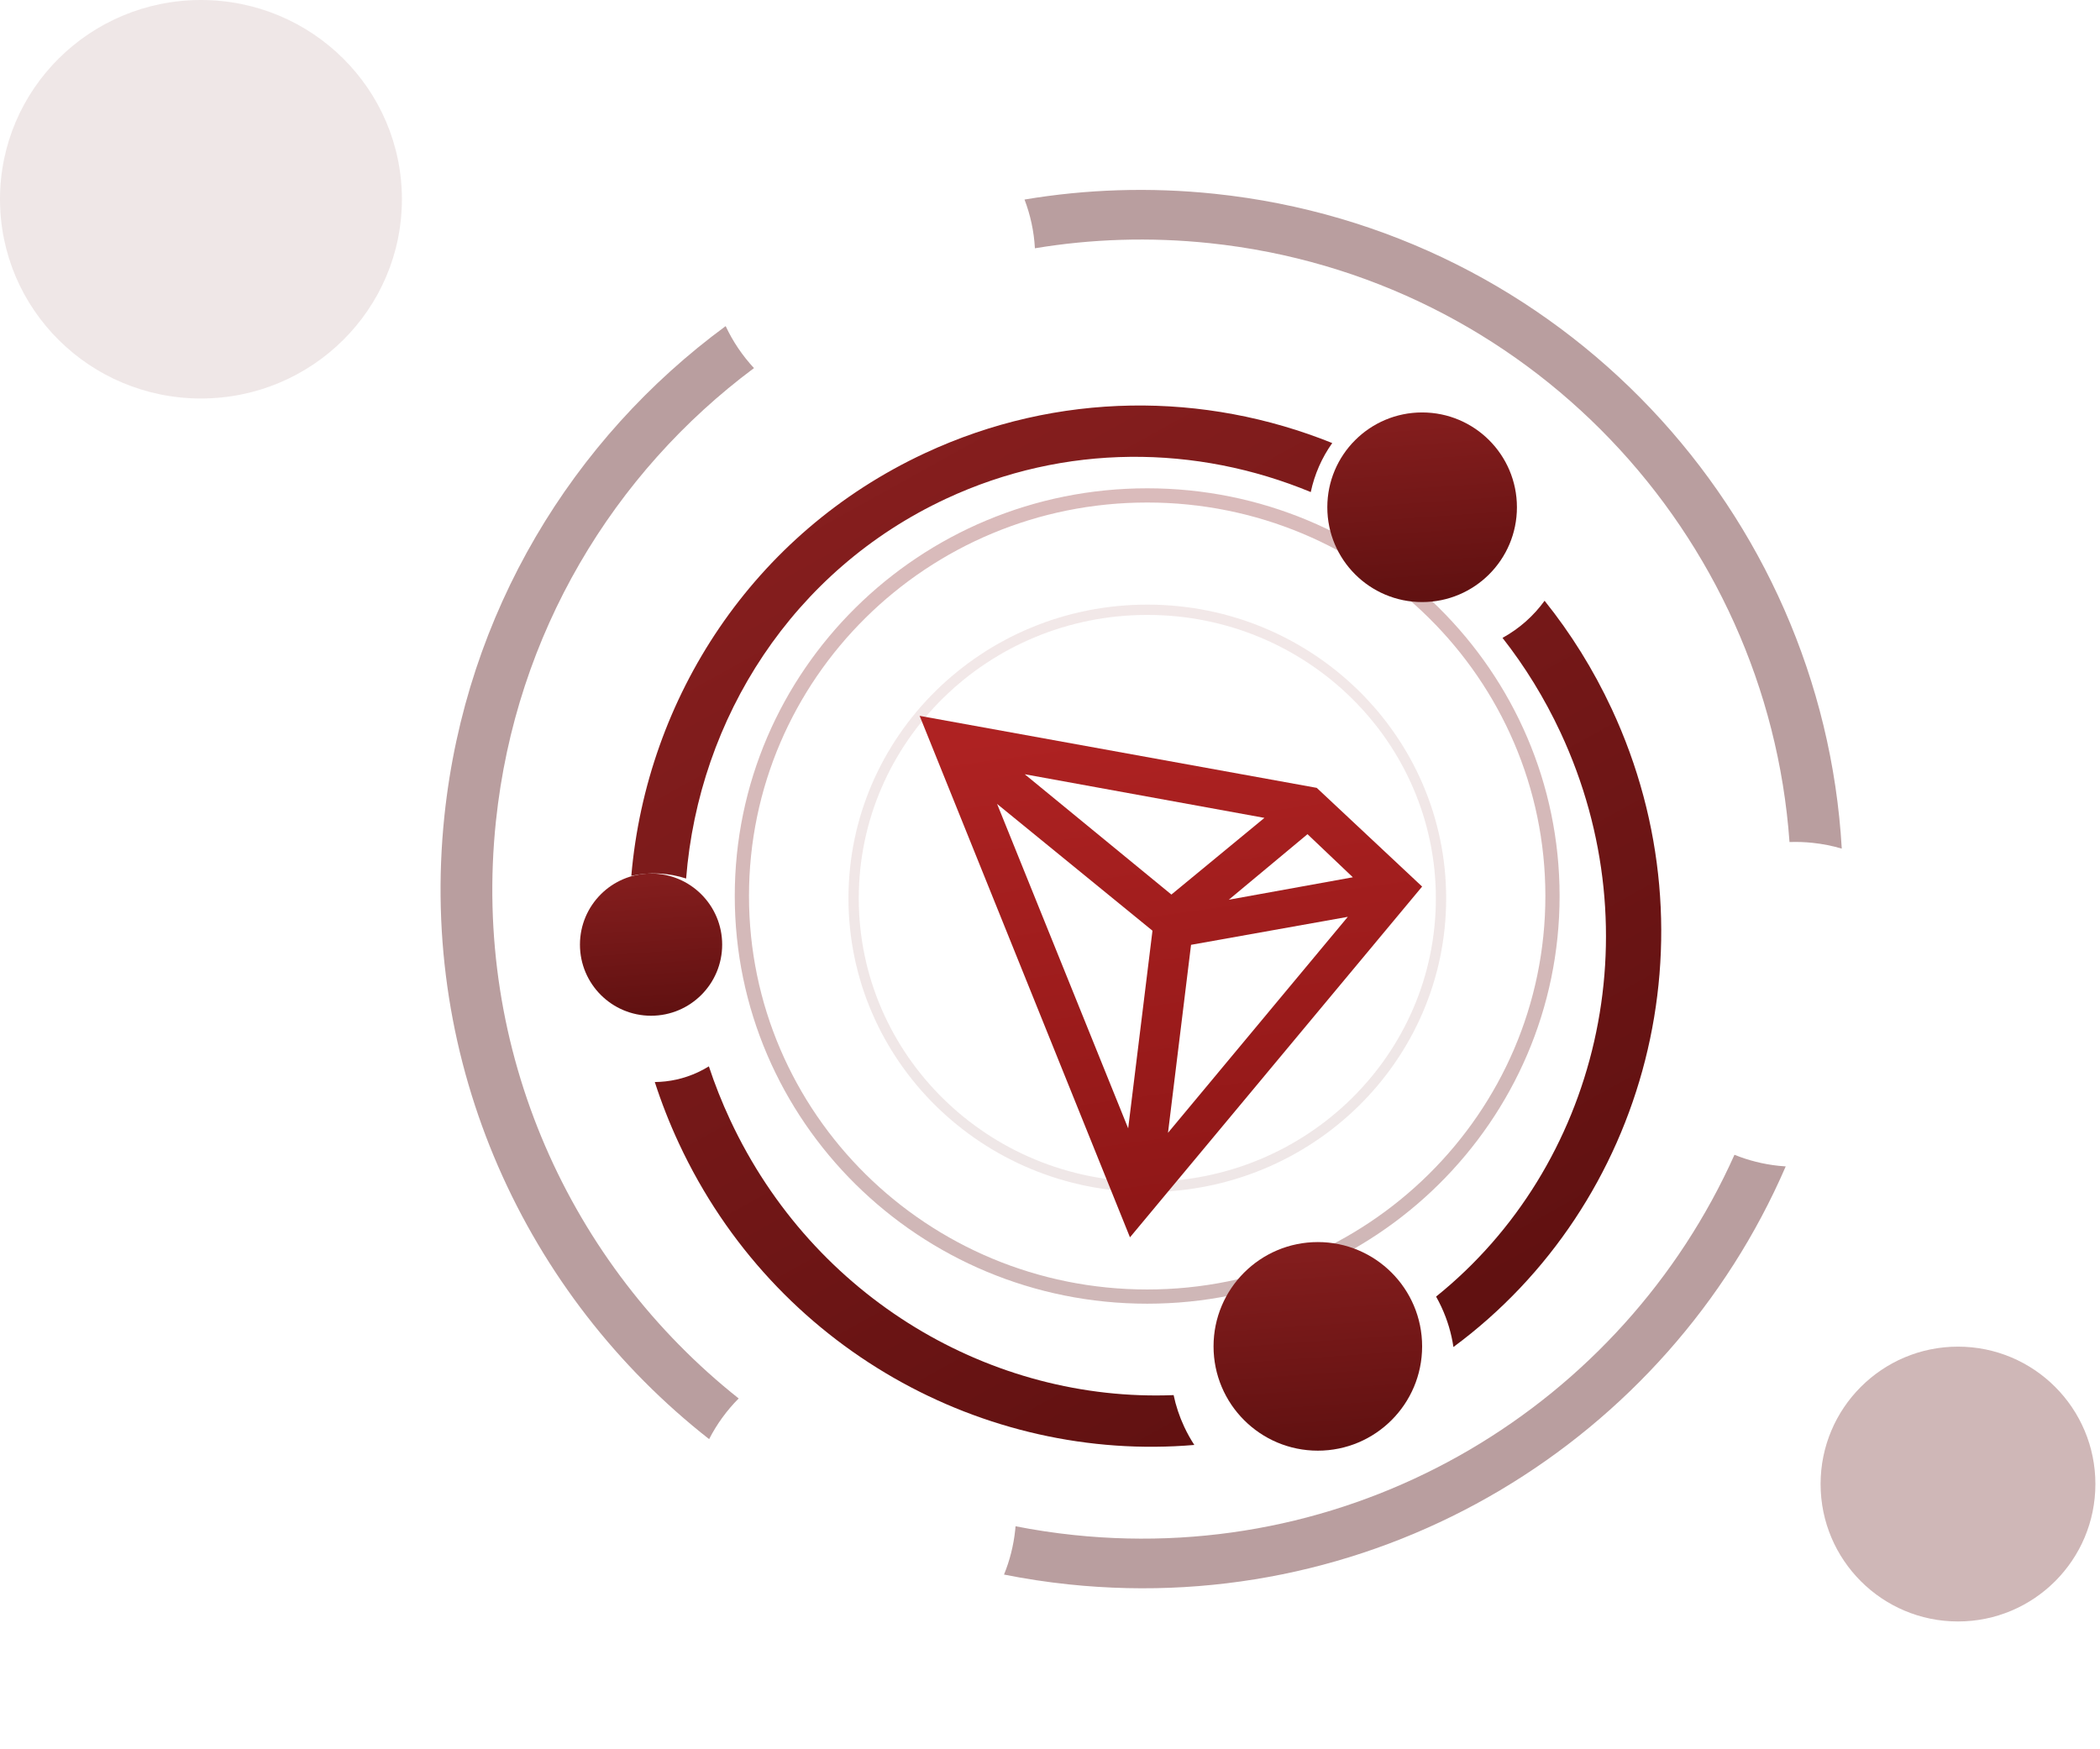 <svg width="443" height="369" viewBox="0 0 443 369" fill="none" xmlns="http://www.w3.org/2000/svg">
<path opacity="0.3" fill-rule="evenodd" clip-rule="evenodd" d="M329 189C329 141.504 290.049 103 242 103C193.951 103 155 141.504 155 189C155 236.496 193.951 275 242 275C290.049 275 329 236.496 329 189ZM158 189C158 143.168 195.601 106 242 106C288.399 106 326 143.168 326 189C326 234.832 288.399 272 242 272C195.601 272 158 234.832 158 189Z" fill="url(#paint0_linear)"/>
<path opacity="0.1" fill-rule="evenodd" clip-rule="evenodd" d="M305.072 189.493C305.072 155.275 276.847 127.536 242.029 127.536C207.211 127.536 178.986 155.275 178.986 189.493C178.986 223.71 207.211 251.449 242.029 251.449C276.847 251.449 305.072 223.71 305.072 189.493ZM181.159 189.493C181.159 156.484 208.403 129.71 242.029 129.71C275.655 129.71 302.899 156.484 302.899 189.493C302.899 222.501 275.655 249.275 242.029 249.275C208.403 249.275 181.159 222.501 181.159 189.493Z" fill="url(#paint1_linear)"/>
<g filter="url(#filter0_d)">
<path fill-rule="evenodd" clip-rule="evenodd" d="M238.369 253L194 143L277.773 158.19L300 179.011L238.369 253ZM251.253 191.298L284.322 185.395L246.391 230.955L251.253 191.298ZM210.34 161.58L237.992 230.013L243.118 188.319L210.34 161.58ZM259.222 181.786L275.819 167.959L285.385 177.05L259.222 181.786ZM216.172 155.318L247.108 180.696L266.734 164.522L216.172 155.318Z" fill="url(#paint2_linear)"/>
</g>
<path opacity="0.4" fill-rule="evenodd" clip-rule="evenodd" d="M376.702 246.039C351.771 303.717 291.399 341.139 225.436 334.206C220.815 333.72 216.267 333.027 211.798 332.137C213.001 329.199 213.811 326.043 214.16 322.726C214.187 322.466 214.212 322.206 214.233 321.946C218.264 322.74 222.365 323.36 226.53 323.797C286.958 330.149 342.332 296.187 365.891 243.587C368.804 244.771 371.931 245.569 375.216 245.915C375.712 245.967 376.208 246.008 376.702 246.039ZM155.825 294.987C153.336 297.485 151.224 300.374 149.592 303.568C110.93 273.266 88.251 224.432 93.753 172.083C98.263 129.174 120.802 92.512 153.08 68.789C154.602 72.044 156.624 75.032 159.056 77.645C129.441 99.705 108.78 133.601 104.616 173.225C99.526 221.646 120.311 266.821 155.825 294.987ZM218.317 52.372C230.222 50.393 242.587 49.968 255.172 51.29C322.218 58.337 372.861 112.633 377.501 177.62C379.105 177.562 380.733 177.615 382.376 177.788C384.496 178.011 386.55 178.422 388.524 179.004C384.444 108.124 329.379 48.566 256.266 40.882C242.554 39.441 229.085 39.916 216.125 42.092C217.362 45.327 218.119 48.785 218.317 52.372Z" fill="#510E0F"/>
<circle opacity="0.3" cx="413.043" cy="313.043" r="28.985" fill="#5E1010"/>
<ellipse opacity="0.1" cx="42.391" cy="42.029" rx="42.391" ry="42.029" fill="#5E1010"/>
<circle cx="137.343" cy="199.257" r="15" fill="url(#paint3_linear)"/>
<circle cx="300" cy="107" r="20" fill="url(#paint4_linear)"/>
<circle cx="278" cy="284" r="22" fill="url(#paint5_linear)"/>
<g filter="url(#filter1_d)">
<path fill-rule="evenodd" clip-rule="evenodd" d="M251.944 297.794C207.6 301.58 163.378 277.421 143.237 234.228C141.243 229.952 139.544 225.616 138.131 221.241C141.187 221.217 144.288 220.552 147.24 219.176C148.04 218.803 148.807 218.388 149.539 217.934C150.792 221.727 152.281 225.49 154.013 229.203C171.63 266.984 209.297 288.808 247.578 287.281C248.052 289.533 248.789 291.767 249.804 293.944C250.435 295.296 251.151 296.581 251.944 297.794ZM144.738 178.313C141.068 177.12 137.08 176.885 133.177 177.754C136.425 140.182 158.826 105.511 195.088 88.602C223.213 75.487 254.162 75.627 281.039 86.457C278.834 89.553 277.296 93.08 276.508 96.797C252.407 86.812 224.684 86.492 199.566 98.205C167.255 113.271 147.427 144.439 144.738 178.313ZM316.959 127.553C321.687 133.582 325.813 140.253 329.198 147.513C349.035 190.054 337.035 239.062 302.947 266.501C303.34 267.196 303.708 267.912 304.051 268.648C305.341 271.413 306.182 274.271 306.604 277.138C347.391 247.004 362.527 190.852 339.974 142.488C336.096 134.172 331.326 126.562 325.834 119.72C323.547 122.877 320.559 125.575 316.959 127.553Z" fill="url(#paint6_linear)"/>
</g>
<defs>
<filter id="filter0_d" x="163" y="120" width="168" height="172" filterUnits="userSpaceOnUse" color-interpolation-filters="sRGB">
<feFlood flood-opacity="0" result="BackgroundImageFix"/>
<feColorMatrix in="SourceAlpha" type="matrix" values="0 0 0 0 0 0 0 0 0 0 0 0 0 0 0 0 0 0 127 0"/>
<feOffset dy="8"/>
<feGaussianBlur stdDeviation="15.5"/>
<feColorMatrix type="matrix" values="0 0 0 0 0.567 0 0 0 0 0.153 0 0 0 0 0.127 0 0 0 0.401 0"/>
<feBlend mode="normal" in2="BackgroundImageFix" result="effect1_dropShadow"/>
<feBlend mode="normal" in="SourceGraphic" in2="effect1_dropShadow" result="shape"/>
</filter>
<filter id="filter1_d" x="67.72" y="20.732" width="346.868" height="347.316" filterUnits="userSpaceOnUse" color-interpolation-filters="sRGB">
<feFlood flood-opacity="0" result="BackgroundImageFix"/>
<feColorMatrix in="SourceAlpha" type="matrix" values="0 0 0 0 0 0 0 0 0 0 0 0 0 0 0 0 0 0 127 0"/>
<feOffset dy="7"/>
<feGaussianBlur stdDeviation="14.5"/>
<feColorMatrix type="matrix" values="0 0 0 0 0.424 0 0 0 0 0.081 0 0 0 0 0.059 0 0 0 0.467 0"/>
<feBlend mode="normal" in2="BackgroundImageFix" result="effect1_dropShadow"/>
<feBlend mode="normal" in="SourceGraphic" in2="effect1_dropShadow" result="shape"/>
</filter>
<linearGradient id="paint0_linear" x1="101.183" y1="29.029" x2="119.461" y2="292.71" gradientUnits="userSpaceOnUse">
<stop stop-color="#972424"/>
<stop offset="1" stop-color="#5E1010"/>
</linearGradient>
<linearGradient id="paint1_linear" x1="139.988" y1="74.246" x2="153.08" y2="264.218" gradientUnits="userSpaceOnUse">
<stop stop-color="#972424"/>
<stop offset="1" stop-color="#5E1010"/>
</linearGradient>
<linearGradient id="paint2_linear" x1="167.144" y1="153.56" x2="189.032" y2="310.579" gradientUnits="userSpaceOnUse">
<stop stop-color="#AE2222"/>
<stop offset="1" stop-color="#7F1111"/>
</linearGradient>
<linearGradient id="paint3_linear" x1="113.064" y1="171.355" x2="116.289" y2="217.341" gradientUnits="userSpaceOnUse">
<stop stop-color="#972424"/>
<stop offset="1" stop-color="#5E1010"/>
</linearGradient>
<linearGradient id="paint4_linear" x1="267.628" y1="69.797" x2="271.928" y2="131.112" gradientUnits="userSpaceOnUse">
<stop stop-color="#972424"/>
<stop offset="1" stop-color="#5E1010"/>
</linearGradient>
<linearGradient id="paint5_linear" x1="242.391" y1="243.077" x2="247.121" y2="310.523" gradientUnits="userSpaceOnUse">
<stop stop-color="#972424"/>
<stop offset="1" stop-color="#5E1010"/>
</linearGradient>
<linearGradient id="paint6_linear" x1="-3.752" y1="77.876" x2="158.793" y2="370.773" gradientUnits="userSpaceOnUse">
<stop stop-color="#972424"/>
<stop offset="1" stop-color="#5E1010"/>
</linearGradient>
</defs>
</svg>
